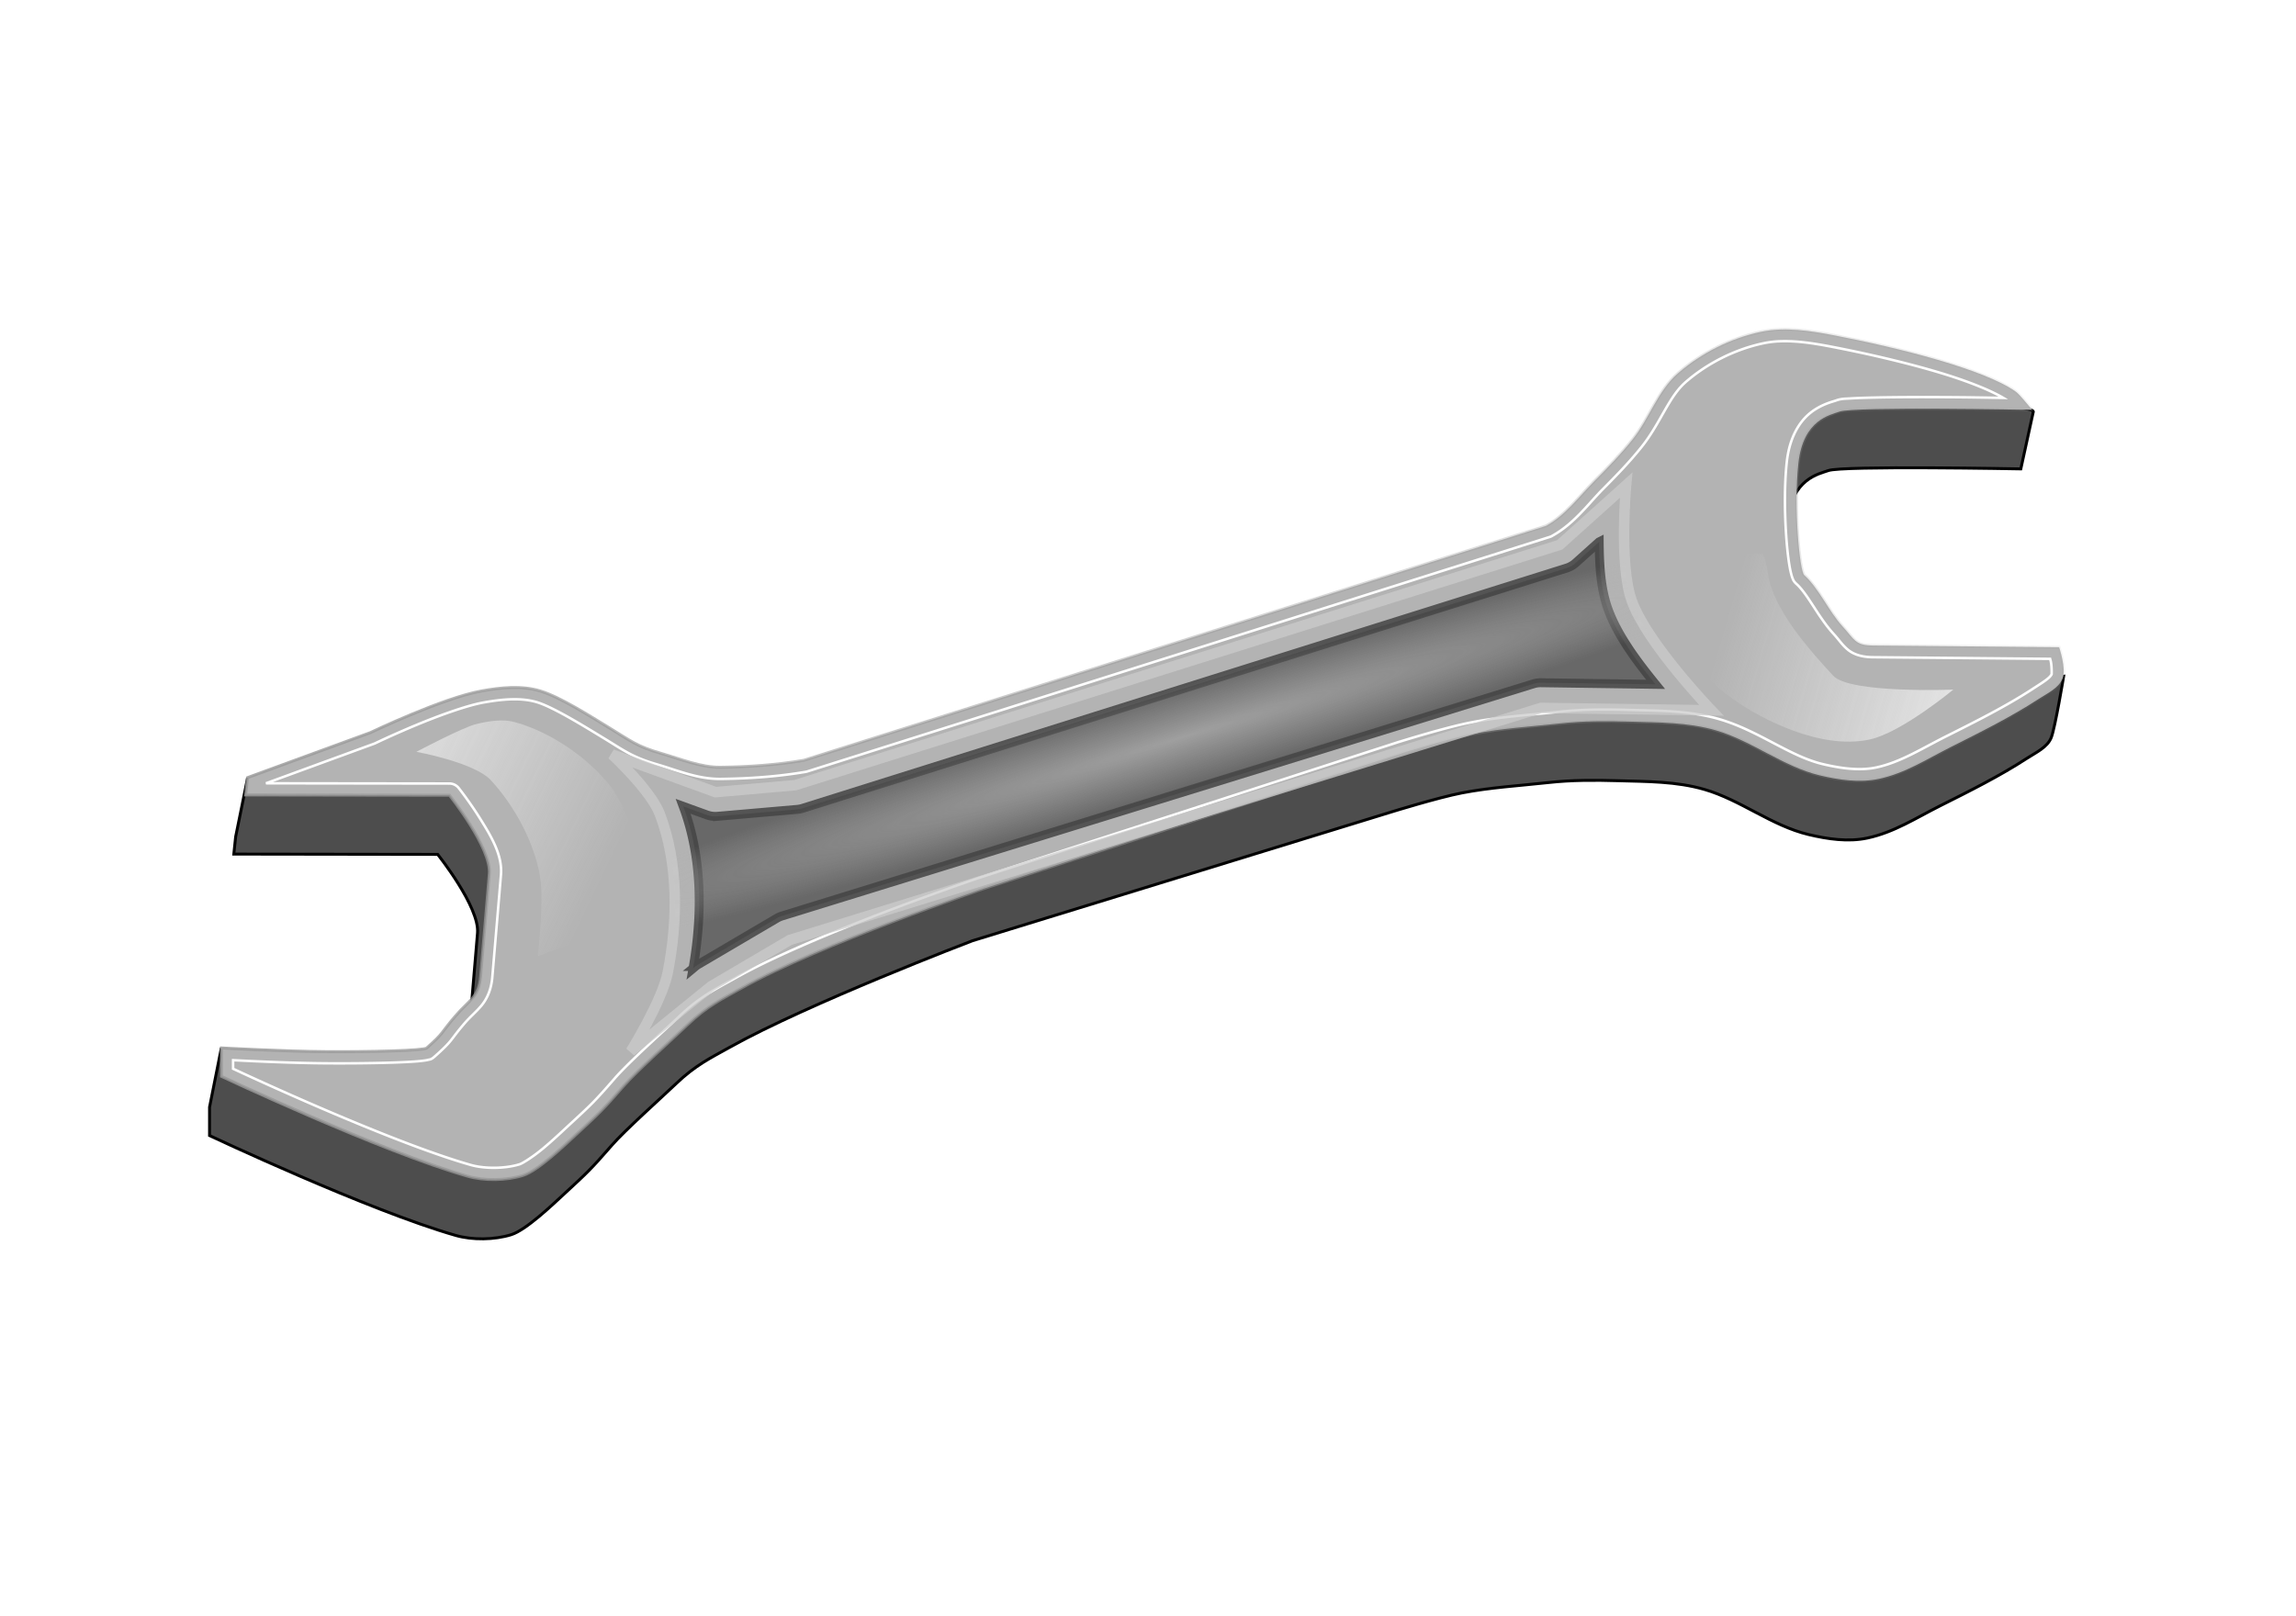 <?xml version="1.0" encoding="UTF-8" standalone="no"?>
<svg
   xmlns:dc="http://purl.org/dc/elements/1.1/"
   xmlns:cc="http://creativecommons.org/ns#"
   xmlns:rdf="http://www.w3.org/1999/02/22-rdf-syntax-ns#"
   xmlns:svg="http://www.w3.org/2000/svg"
   xmlns="http://www.w3.org/2000/svg"
   xmlns:sodipodi="http://sodipodi.sourceforge.net/DTD/sodipodi-0.dtd"
   xmlns:inkscape="http://www.inkscape.org/namespaces/inkscape"
   id="svg2"
   viewBox="0 0 472.441 332.598"
   version="1.1"
   inkscape:version="1.0.2-2 (e86c870879, 2021-01-15)"
   sodipodi:docname="wrench.svg"
   width="125mm"
   height="88mm">
  <sodipodi:namedview
     pagecolor="#ffffff"
     bordercolor="#666666"
     borderopacity="1"
     objecttolerance="10"
     gridtolerance="10"
     guidetolerance="10"
     inkscape:pageopacity="0"
     inkscape:pageshadow="2"
     inkscape:window-width="1920"
     inkscape:window-height="1017"
     id="namedview37"
     showgrid="false"
     units="mm"
     inkscape:zoom="0.92100658"
     inkscape:cx="360.24822"
     inkscape:cy="323.49715"
     inkscape:window-x="-8"
     inkscape:window-y="-8"
     inkscape:window-maximized="1"
     inkscape:current-layer="svg2" />
  <defs
     id="defs4">
    <filter
       id="filter3830"
       color-interpolation-filters="sRGB">
      <feGaussianBlur
         id="feGaussianBlur3832"
         stdDeviation="1.743" />
    </filter>
    <filter
       id="filter3858"
       color-interpolation-filters="sRGB">
      <feGaussianBlur
         id="feGaussianBlur3860"
         stdDeviation="1.171" />
    </filter>
    <filter
       id="filter3905"
       color-interpolation-filters="sRGB">
      <feGaussianBlur
         id="feGaussianBlur3907"
         stdDeviation="0.888" />
    </filter>
    <linearGradient
       id="linearGradient3915"
       y2="335.09"
       gradientUnits="userSpaceOnUse"
       x2="954.66"
       gradientTransform="matrix(1.171,0,0,1.171,-246.6,37.651)"
       y1="335.09"
       x1="106.4">
      <stop
         id="stop3911"
         style="stop-color:#999999"
         offset="0" />
      <stop
         id="stop3913"
         style="stop-color:#999999;stop-opacity:0"
         offset="1" />
    </linearGradient>
    <linearGradient
       id="linearGradient3961"
       y2="363.48"
       gradientUnits="userSpaceOnUse"
       x2="376.71"
       gradientTransform="translate(-152.36,96.887)"
       y1="317.16"
       x1="279.81">
      <stop
         id="stop3957"
         style="stop-color:#f9f9f9"
         offset="0" />
      <stop
         id="stop3959"
         style="stop-color:#f9f9f9;stop-opacity:0"
         offset="1" />
    </linearGradient>
    <linearGradient
       id="linearGradient3978"
       y2="356.39"
       gradientUnits="userSpaceOnUse"
       x2="315.98"
       gradientTransform="rotate(180,458.21,373.77)"
       y1="329.41"
       x1="223.09">
      <stop
         id="stop3957-8"
         style="stop-color:#f9f9f9"
         offset="0" />
      <stop
         id="stop3959-1"
         style="stop-color:#f9f9f9;stop-opacity:0"
         offset="1" />
    </linearGradient>
    <filter
       id="filter4021"
       color-interpolation-filters="sRGB">
      <feGaussianBlur
         id="feGaussianBlur4023"
         stdDeviation="0.408" />
    </filter>
    <filter
       id="filter4025"
       color-interpolation-filters="sRGB">
      <feGaussianBlur
         id="feGaussianBlur4027"
         stdDeviation="0.377" />
    </filter>
    <radialGradient
       id="radialGradient4045"
       gradientUnits="userSpaceOnUse"
       cy="394.62"
       cx="559.67"
       gradientTransform="matrix(0.845,-0.259,0.016,0.054,-63.877,550.65)"
       r="300.9">
      <stop
         id="stop4031"
         style="stop-color:#b3b3b3"
         offset="0" />
      <stop
         id="stop4033"
         style="stop-color:#b3b3b3;stop-opacity:0"
         offset="1" />
    </radialGradient>
  </defs>
  <g
     id="layer2"
     transform="matrix(0.513,0,0,0.513,28.6,-65.853)">
    <path
       id="path3771-1"
       style="fill:#4d4d4d;stroke:#000000;stroke-width:1px;filter:url(#filter3905)"
       d="m 281.99,455.07 c -9.4,1.602 -18.972,2.259 -28.506,2.376 -6.742,0.082 -13.714,-2.821 -20.192,-4.689 -8.683,-2.504 -10.485,-4.292 -18.211,-8.98 -6.102,-3.703 -16.529,-10.393 -23.361,-12.461 -6.442,-1.95 -13.569,-1.201 -20.192,0 -13.314,2.414 -76.139,9.969 -76.139,9.969 l -4.004,19.725 -0.625,5.939 69.829,0.098 c 0,0 14.397,18.008 13.645,26.936 l -2.957,35.098 c -0.61,7.242 -3.907,8.09 -8.665,13.651 -5.356,6.26 -3.653,5.478 -9.817,10.944 -1.024,0.908 -19.491,1.349 -34.368,1.254 -7.374,-0.047 -32.09,-20.809 -32.09,-20.809 l -3.891,19.535 v 9.732 c 0,0 54.682,25.754 84.332,34.215 5.761,1.644 13.26,1.521 18.984,-0.251 5.088,-1.575 14.218,-10.325 18.129,-13.941 8.019,-7.415 9.171,-8.448 16.337,-16.69 4.469,-5.141 17.001,-16.317 21.922,-21.026 6.823,-6.53 12.012,-8.931 18.38,-12.502 26.864,-15.066 83.226,-36.55 83.226,-36.55 l 143.54,-44.14 c 0,0 15.922,-4.922 24.087,-6.506 9.787,-1.899 19.785,-2.473 29.694,-3.563 7.91,-0.87 15.801,-0.859 23.755,-0.625 10.02,0.296 20.071,0.194 29.694,3 12.427,3.624 23.04,12.442 35.633,15.441 6.559,1.562 13.601,2.606 20.192,1.188 9.176,-1.974 16.554,-6.856 24.943,-11.065 9.813,-4.923 20.499,-10.254 29.694,-16.253 3.057,-1.994 6.975,-3.731 8.314,-7.127 1.316,-3.335 4.238,-20.97 4.238,-20.97 l -69.273,9.717 c -6.099,0.856 -6.269,-2.114 -10.439,-6.646 -4.565,-4.962 -8.044,-12.984 -13.065,-17.484 -1.553,-1.392 -3.637,-23.209 -1.995,-38.318 1.642,-15.109 10.991,-16.568 14.144,-17.737 4.716,-1.749 65.952,-0.584 65.952,-0.584 l 4.279,-19.607 c 0.403,-1.845 -30.309,-3.847 -30.953,-4.307 -10.743,-7.674 -18.655,2.699 -41.279,-1.654 -8.174,-1.573 -16.799,-2.907 -24.943,-1.188 -10.395,2.194 -20.5,7.271 -28.506,14.253 -6.869,5.991 -9.774,15.429 -15.441,22.568 -4.007,5.048 -8.523,9.681 -13.065,14.253 -5.331,5.366 -9.996,11.805 -16.629,15.441 z"
       transform="matrix(1.171,0,0,1.171,-68.244,-75.767)" />
    <path
       id="path3771"
       style="fill:#b3b3b3;stroke:url(#linearGradient3915);stroke-width:1.171px"
       d="m 266.65,433.4 c -11.003,1.875 -22.209,2.645 -33.37,2.781 -7.892,0.096 -16.054,-3.302 -23.637,-5.489 -10.165,-2.932 -12.274,-5.024 -21.318,-10.512 -7.143,-4.335 -19.349,-12.166 -27.346,-14.587 -7.541,-2.283 -15.884,-1.406 -23.637,0 -15.585,2.826 -44.493,16.685 -44.493,16.685 l -49.324,18.075 -0.731,6.952 81.742,0.115 c 0,0 16.854,21.081 15.973,31.531 l -3.461,41.087 c -0.714,8.478 -4.574,9.47 -10.144,15.98 -6.27,7.328 -4.276,6.413 -11.492,12.811 -1.198,1.063 -22.816,1.58 -40.231,1.468 -17.265,-0.111 -42.121,-1.492 -42.121,-1.492 v 11.393 c 0,0 64.011,30.147 98.719,40.053 6.744,1.925 15.522,1.78 22.223,-0.293 5.957,-1.843 16.644,-12.086 21.222,-16.319 9.387,-8.68 10.736,-9.889 19.124,-19.538 5.232,-6.018 19.902,-19.1 25.662,-24.614 7.987,-7.644 14.062,-10.455 21.515,-14.635 31.447,-17.637 97.425,-40.004 97.425,-40.004 l 168.06,-54.451 c 0,0 18.639,-5.762 28.196,-7.617 11.456,-2.223 23.16,-2.895 34.76,-4.171 9.26,-1.018 18.497,-1.006 27.808,-0.731 11.729,0.346 23.496,0.227 34.76,3.512 14.547,4.243 26.971,14.564 41.712,18.075 7.678,1.829 15.921,3.05 23.637,1.39 10.742,-2.311 19.378,-8.026 29.199,-12.953 11.488,-5.763 23.996,-12.003 34.76,-19.026 3.579,-2.335 8.165,-4.368 9.733,-8.342 1.54,-3.904 -1.39,-12.514 -1.39,-12.514 l -74.741,-0.659 c -7.21,-0.064 -7.338,-2.474 -12.22,-7.78 -5.344,-5.808 -9.416,-15.2 -15.295,-20.466 -1.819,-1.629 -4.257,-27.168 -2.336,-44.855 1.922,-17.687 12.866,-19.395 16.557,-20.763 5.52,-2.047 77.204,-0.683 77.204,-0.683 0,0 -4.982,-6.192 -6.49,-7.27 -12.576,-8.984 -46.574,-17.564 -73.057,-22.66 -9.568,-1.841 -19.665,-3.403 -29.199,-1.39 -12.168,2.568 -23.997,8.511 -33.37,16.685 -8.041,7.013 -11.441,18.061 -18.075,26.418 -4.691,5.909 -9.977,11.333 -15.295,16.685 -6.241,6.281 -11.701,13.819 -19.466,18.075 z" />
    <path
       id="path3816"
       style="fill:none;stroke:#ffffff;stroke-width:1px;filter:url(#filter3830)"
       d="m 658.06,265.28 c -2.196,0.097 -4.384,0.366 -6.5,0.812 -11.338,2.393 -22.502,7.996 -31.25,15.625 -6.696,5.84 -10.067,16.458 -17.469,25.781 -4.886,6.154 -10.314,11.717 -15.656,17.094 -5.885,5.923 -11.536,13.944 -20.531,18.875 a 4.691,4.691 0 0 1 -0.844,0.344 l -297.75,94.062 a 4.691,4.691 0 0 1 -0.625,0.156 c -11.314,1.928 -22.755,2.705 -34.094,2.844 -9.282,0.113 -17.832,-3.611 -25.031,-5.688 -10.567,-3.048 -13.567,-5.617 -22.438,-11 -7.261,-4.406 -19.674,-12.103 -26.25,-14.094 -6.305,-1.909 -13.928,-1.237 -21.438,0.125 -6.969,1.264 -18.071,5.326 -27.125,9.094 -9.05,3.77 -16.185,7.19 -16.185,7.19 a 4.691,4.691 0 0 1 -0.406,0.188 l -43.531,15.938 73.594,0.094 a 4.691,4.691 0 0 1 3.656,1.75 c 0,0 4.355,5.467 8.625,12.312 4.27,6.845 9.047,14.58 8.375,22.562 l -3.469,41.094 c -0.415,4.925 -2.114,8.644 -4.312,11.312 -2.198,2.668 -4.423,4.374 -6.938,7.312 -3.039,3.551 -3.923,4.926 -5.281,6.625 -1.358,1.699 -2.972,3.357 -6.656,6.625 -1.348,1.196 -1.842,1.082 -2.344,1.219 -0.502,0.137 -0.932,0.207 -1.406,0.281 -0.948,0.148 -2.044,0.272 -3.344,0.375 -2.6,0.207 -5.999,0.374 -9.906,0.5 -7.814,0.251 -17.609,0.337 -26.375,0.281 -14.531,-0.093 -31.192,-0.929 -37.406,-1.25 v 3.438 c 4.459,2.085 62.807,29.317 95.312,38.594 5.657,1.615 13.913,1.498 19.562,-0.25 1.385,-0.429 5.669,-3.211 9.5,-6.406 3.831,-3.195 7.565,-6.741 9.906,-8.906 9.393,-8.686 10.43,-9.55 18.781,-19.156 5.869,-6.75 20.369,-19.608 25.938,-24.938 8.434,-8.072 15.217,-11.259 22.5,-15.344 32.413,-18.178 98.188,-40.344 98.188,-40.344 a 4.691,4.691 0 0 1 0.06,-0.02 l 168.06,-54.438 a 4.691,4.691 0 0 1 0.062,0 c 0,0 18.431,-5.766 28.656,-7.75 11.866,-2.302 23.747,-2.992 35.188,-4.25 9.605,-1.056 19.043,-1.027 28.438,-0.75 11.602,0.342 23.798,0.147 35.938,3.688 15.824,4.615 28.2,14.863 41.5,18.031 7.395,1.761 14.942,2.761 21.531,1.344 9.696,-2.086 17.961,-7.448 28.094,-12.531 11.496,-5.768 23.878,-11.973 34.312,-18.781 4.066,-2.652 7.28,-4.537 7.906,-6.125 -0.032,0.081 0.126,-2.751 -0.344,-5.062 -0.119,-0.583 -0.154,-0.556 -0.281,-1.062 l -71.156,-0.656 c -4.128,-0.036 -7.562,-1.039 -9.938,-3 -2.375,-1.961 -3.473,-3.874 -5.688,-6.281 -6.244,-6.786 -10.349,-15.986 -14.969,-20.125 -1.151,-1.031 -1.319,-1.698 -1.562,-2.281 -0.244,-0.583 -0.378,-1.111 -0.531,-1.688 -0.307,-1.153 -0.569,-2.479 -0.812,-4.031 -0.487,-3.105 -0.912,-7.085 -1.219,-11.594 -0.613,-9.017 -0.76,-19.984 0.25,-29.281 1.063,-9.779 4.934,-16.053 9.312,-19.625 4.378,-3.572 9.262,-4.653 10.281,-5.031 2.321,-0.861 3.615,-0.74 6.219,-0.906 2.604,-0.166 5.902,-0.263 9.688,-0.344 7.571,-0.162 17.081,-0.198 26.406,-0.156 12.726,0.058 18.378,0.206 24.969,0.312 -5.851,-3.452 -15.935,-7.347 -27.594,-10.75 -13.17,-3.844 -28.154,-7.255 -41.281,-9.781 -7.087,-1.364 -14.228,-2.482 -20.875,-2.188 z"
       transform="translate(-4.1294e-6)" />
  </g>
  <g
     id="layer3"
     transform="matrix(0.513,0,0,0.513,28.6,-65.853)">
    <path
       id="path3862"
       style="opacity:0.857;fill:#4d4d4d;stroke:#333333;stroke-width:3.586;filter:url(#filter3858)"
       d="m 585.69,345.75 -9.406,8.438 a 9.925,9.925 0 0 1 -3.656,2.094 l -306.53,96.41 a 9.925,9.925 0 0 1 -2.09,0.4 l -31.969,2.781 a 9.925,9.925 0 0 1 -4.25,-0.562 l -9.5,-3.438 c 7.818,21.017 7.658,44.008 3.938,65.031 l 0.938,-0.781 a 9.925,9.925 0 0 1 1.219,-0.844 l 31.5,-18.531 a 9.925,9.925 0 0 1 2.094,-0.906 l 301.25,-93.094 a 9.925,9.925 0 0 1 3.094,-0.469 l 46,0.656 c -7.344,-9.042 -15.393,-19.669 -19.219,-30.562 -2.918,-8.309 -3.343,-17.757 -3.406,-26.625 z"
       transform="translate(4.1294e-6)" />
    <path
       id="rect3835"
       style="opacity:0.857;fill:url(#radialGradient4045);stroke:#cccccc;stroke-width:3.586;filter:url(#filter3858)"
       d="m 283.07,443.33 261.87,-82.341 22.722,-20.441 c 0,0 -2.474,27.039 1.889,39.465 5.141,14.64 27.335,37.679 27.335,37.679 l -58.366,-0.822 -257.34,79.51 -26.9,15.823 -27.551,22.338 c 0,0 10.737,-17.242 12.656,-26.992 3.501,-17.784 3.73,-37.364 -2.704,-54.309 -3.099,-8.161 -16.386,-20.429 -16.386,-20.429 l 35.46,12.915 z"
       transform="matrix(1.171,0,0,1.171,-68.244,-75.767)" />
    <path
       id="path3945"
       style="opacity:0.9;fill:url(#linearGradient3961);filter:url(#filter4025)"
       d="m 178.82,441.66 c 8.077,8.72 15.056,21.598 16.887,33.342 1.344,8.615 -0.866,26.951 -0.866,26.951 l 23.789,-8.872 14.316,-16.347 c 0,0 -5.975,-23.958 -13.423,-33.342 -7.344,-9.252 -19.935,-18.187 -32.476,-21.651 -4.249,-1.173 -8.918,-0.368 -13.207,0.65 -4.684,1.111 -20.553,9.519 -20.553,9.519 0,0 19.826,3.59 25.533,9.75 z"
       transform="matrix(1.171,0,0,1.171,-68.244,-75.767)" />
    <path
       id="path3945-2"
       style="opacity:0.9;fill:url(#linearGradient3978);filter:url(#filter4021)"
       d="m 638.6,405.84 c -8.077,-8.72 -20.421,-22.671 -22.253,-34.415 -1.344,-8.615 -2.353,-7.302 -2.353,-7.302 l -17.998,-0.492 -16.887,6.062 c 0,0 5.975,23.958 13.423,33.342 7.344,9.252 20.26,17.174 32.476,21.651 8.217,3.011 17.527,4.838 26.083,2.999 10.868,-2.336 28.64,-17.087 28.64,-17.087 0,0 -35.424,1.403 -41.131,-4.758 z"
       transform="matrix(1.171,0,0,1.171,-68.244,-75.767)" />
  </g>
</svg>
